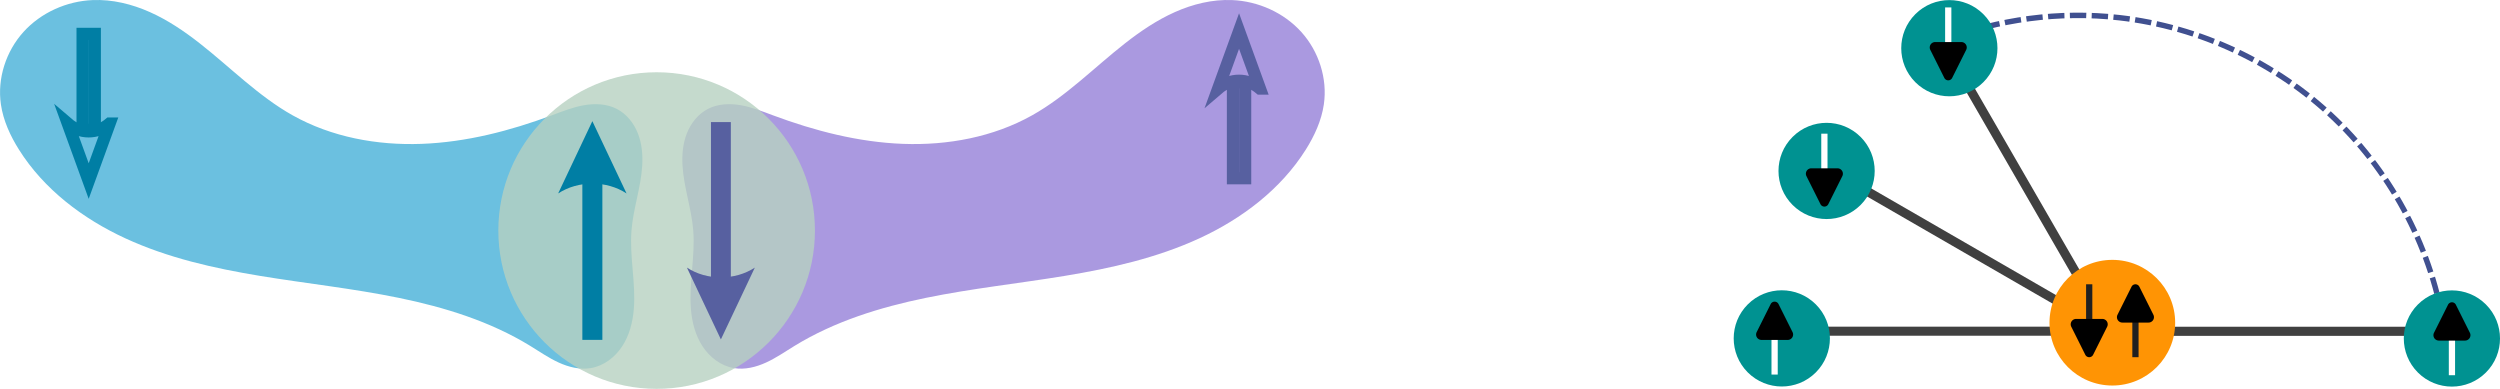 <?xml version="1.0" encoding="UTF-8" standalone="no"?>
<svg
   width="1299.207pt"
   height="202.118pt"
   viewBox="0 0 1299.207 202.118"
   version="1.2"
   id="svg32714"
   sodipodi:docname="summary.svg"
   inkscape:version="1.2.1 (9c6d41e410, 2022-07-14)"
   xml:space="preserve"
   inkscape:export-filename="summary.png"
   inkscape:export-xdpi="8.5799999"
   inkscape:export-ydpi="8.5799999"
   xmlns:inkscape="http://www.inkscape.org/namespaces/inkscape"
   xmlns:sodipodi="http://sodipodi.sourceforge.net/DTD/sodipodi-0.dtd"
   xmlns="http://www.w3.org/2000/svg"
   xmlns:svg="http://www.w3.org/2000/svg"><sodipodi:namedview
     id="namedview32716"
     pagecolor="#505050"
     bordercolor="#eeeeee"
     borderopacity="1"
     inkscape:pageshadow="0"
     inkscape:pageopacity="0"
     inkscape:pagecheckerboard="0"
     inkscape:document-units="pt"
     showgrid="false"
     inkscape:zoom="0.94299132"
     inkscape:cx="1340.4153"
     inkscape:cy="235.42104"
     inkscape:window-width="1920"
     inkscape:window-height="1019"
     inkscape:window-x="1920"
     inkscape:window-y="151"
     inkscape:window-maximized="1"
     inkscape:current-layer="svg32714"
     inkscape:snap-bbox="true"
     inkscape:object-paths="true"
     inkscape:snap-intersection-paths="true"
     inkscape:snap-global="false"
     inkscape:showpageshadow="0"
     inkscape:deskcolor="#505050" /><defs
     id="defs32609"><inkscape:path-effect
       effect="spiro"
       id="path-effect161782"
       is_visible="true"
       lpeversion="1" /><inkscape:path-effect
       effect="spiro"
       id="path-effect161778"
       is_visible="true"
       lpeversion="1" /><inkscape:path-effect
       effect="spiro"
       id="path-effect159146"
       is_visible="true"
       lpeversion="1" /><inkscape:path-effect
       effect="spiro"
       id="path-effect158676"
       is_visible="true"
       lpeversion="1" /><inkscape:path-effect
       effect="spiro"
       id="path-effect149869"
       is_visible="true"
       lpeversion="1" /><inkscape:path-effect
       effect="spiro"
       id="path-effect67045"
       is_visible="true"
       lpeversion="1" /><inkscape:path-effect
       effect="spiro"
       id="path-effect67041"
       is_visible="true"
       lpeversion="1" /><inkscape:path-effect
       effect="spiro"
       id="path-effect66893"
       is_visible="true"
       lpeversion="1" /><inkscape:path-effect
       effect="spiro"
       id="path-effect66889"
       is_visible="true"
       lpeversion="1" /><inkscape:path-effect
       effect="spiro"
       id="path-effect62060"
       is_visible="true"
       lpeversion="1" /><inkscape:path-effect
       effect="spiro"
       id="path-effect61932"
       is_visible="true"
       lpeversion="1" /><marker
       style="overflow:visible"
       id="marker9621"
       refX="0"
       refY="0"
       orient="auto"
       inkscape:stockid="Arrow2Mend"
       inkscape:isstock="true"
       viewBox="0 0 6.93 5.196"
       markerWidth="4.93"
       markerHeight="3.696"
       preserveAspectRatio="xMidYMid"><path
         transform="scale(-0.6)"
         d="M 8.719,4.034 -2.207,0.016 8.719,-4.002 c -1.745,2.372 -1.735,5.617 -6e-7,8.035 z"
         style="fill:context-stroke;fill-rule:evenodd;stroke:context-stroke;stroke-width:0.625;stroke-linejoin:round"
         id="path9619" /></marker><marker
       style="overflow:visible"
       id="Arrow2Mend"
       refX="0"
       refY="0"
       orient="auto"
       inkscape:stockid="Arrow2Mend"
       inkscape:isstock="true"
       viewBox="0 0 6.93 5.196"
       markerWidth="4.929"
       markerHeight="3.696"
       preserveAspectRatio="xMidYMid"><path
         transform="scale(-0.6)"
         d="M 8.719,4.034 -2.207,0.016 8.719,-4.002 c -1.745,2.372 -1.735,5.617 -6e-7,8.035 z"
         style="fill:context-stroke;fill-rule:evenodd;stroke:context-stroke;stroke-width:0.625;stroke-linejoin:round"
         id="path9370" /></marker><marker
       style="overflow:visible"
       id="Arrow2Lend"
       refX="0"
       refY="0"
       orient="auto"
       inkscape:stockid="Arrow2Lend"
       inkscape:isstock="true"
       viewBox="0 0 12.706 9.526"
       markerWidth="12.706"
       markerHeight="9.526"
       preserveAspectRatio="xMidYMid"><path
         transform="matrix(-1.1,0,0,-1.1,-1.1,0)"
         d="M 8.719,4.034 -2.207,0.016 8.719,-4.002 c -1.745,2.372 -1.735,5.617 -6e-7,8.035 z"
         style="fill:context-stroke;fill-rule:evenodd;stroke:context-stroke;stroke-width:0.625;stroke-linejoin:round"
         id="path9364" /></marker><inkscape:path-effect
       effect="spiro"
       id="path-effect8375"
       is_visible="true"
       lpeversion="1" /><inkscape:path-effect
       effect="spiro"
       id="path-effect8371"
       is_visible="true"
       lpeversion="1" /><inkscape:path-effect
       effect="spiro"
       id="path-effect8334"
       is_visible="true"
       lpeversion="1" /><inkscape:path-effect
       effect="spiro"
       id="path-effect8213"
       is_visible="true"
       lpeversion="1" /><clipPath
       id="clip1"><path
         d="m 28,134 h 11 v 17.242 H 28 Z m 0,0"
         id="path32600" /></clipPath><clipPath
       id="clip2"><path
         d="m 75,134 h 12 v 17.242 H 75 Z m 0,0"
         id="path32603" /></clipPath><clipPath
       id="clip3"><path
         d="m 345,133 h 10.316 v 13 H 345 Z m 0,0"
         id="path32606" /></clipPath><g
       id="id-d512316c-f310-4ef7-b32f-ea93f87dd485-7"><g
         id="id-aec88e65-99b3-4c56-a594-255c12e961eb-5"><path
           d="M 5.406,-10.469 H 1.219 V 3.484 h 4.188 z M 4.875,-9.953 V 2.969 H 1.781 V -9.953 Z M 3.234,-4.5 c -0.391,0 -0.938,0.125 -0.938,0.391 0,0.125 0.094,0.234 0.25,0.234 0.031,0 0.078,-0.016 0.125,-0.031 0.172,-0.078 0.312,-0.109 0.516,-0.109 0.5,0 0.609,0.297 0.609,0.688 0,0.531 -0.188,0.719 -0.906,0.766 v 0.844 c 0,0.141 0.125,0.234 0.25,0.234 0.125,0 0.25,-0.094 0.25,-0.234 V -2.172 C 4.062,-2.266 4.344,-2.656 4.344,-3.344 4.344,-3.953 4.094,-4.5 3.234,-4.5 Z m -0.094,3.297 c -0.203,0 -0.344,0.156 -0.344,0.359 0,0.203 0.141,0.359 0.344,0.359 0.203,0 0.344,-0.156 0.344,-0.359 0,-0.203 -0.141,-0.359 -0.344,-0.359 z m 0,0"
           id="id-7c2a457f-f768-4159-9e9f-9df2cc3e5e13-3" /></g><g
         id="id-cbdc8fff-0ca5-40b0-a6c3-fd6785a6998c-5"><path
           d="M 4.031,-5.25 H 0.484 v 0.781 h 2.5 L 0.25,-0.688 V 0 H 3.953 L 4.062,-0.766 H 1.281 l 2.75,-3.797 z m 0,0"
           id="id-d973a2bc-a0f1-46d3-be99-e1468b8100fd-6" /></g><g
         id="id-5686a47d-2053-4c4d-820f-b70b1f5df129-2"><path
           d="m 4.922,-2.781 c 0,-1.609 -0.75,-2.594 -2.172,-2.594 -1.359,0 -2.188,1.172 -2.188,2.797 0,1.672 0.859,2.703 2.328,2.703 0.734,0 1.312,-0.25 1.828,-0.656 L 4.328,-1.094 C 3.875,-0.766 3.484,-0.625 2.953,-0.625 c -0.75,0 -1.312,-0.469 -1.406,-1.688 h 3.344 c 0.016,-0.125 0.031,-0.297 0.031,-0.469 z M 4,-2.984 H 1.547 c 0.062,-1.172 0.531,-1.656 1.219,-1.656 0.828,0 1.234,0.562 1.234,1.594 z m 0,0"
           id="id-a332717d-d305-44bd-a0ed-aad2acac9b2e-9" /></g><g
         id="id-0e774e49-ecc7-4b16-9075-b05632ae91b5-1"><path
           d="m 3.203,-5.375 c -0.641,0 -1.125,0.406 -1.406,1.188 L 1.703,-5.25 H 0.922 V 0 h 0.906 v -3 c 0.219,-1 0.609,-1.469 1.266,-1.469 0.188,0 0.297,0.016 0.453,0.047 L 3.719,-5.312 C 3.562,-5.359 3.375,-5.375 3.203,-5.375 Z m 0,0"
           id="id-af3d88dc-cd40-4e0c-89bc-b4785b17be2d-2" /></g><g
         id="id-b16cf8d5-1627-44bd-a3e3-091b7fd09800-7"><path
           d="m 2.922,-5.375 c -1.5,0 -2.359,1.125 -2.359,2.75 0,1.672 0.859,2.75 2.344,2.75 C 4.391,0.125 5.25,-1 5.25,-2.625 c 0,-1.672 -0.828,-2.75 -2.328,-2.75 z m 0,0.734 c 0.859,0 1.344,0.641 1.344,2.016 0,1.375 -0.484,2 -1.359,2 -0.875,0 -1.344,-0.625 -1.344,-2 0,-1.375 0.484,-2.016 1.359,-2.016 z m 0,0"
           id="id-20005495-b261-4cc2-b6b6-ed297e2db39b-0" /></g><g
         id="id-6b9ff16d-207e-4e6d-bab3-4e5b23972824-9"><path
           d="m 3.25,-0.844 c -0.266,0.141 -0.469,0.203 -0.703,0.203 -0.453,0 -0.625,-0.25 -0.625,-0.781 v -3.125 h 1.156 L 3.172,-5.25 h -1.25 V -6.547 L 1,-6.438 V -5.25 H 0.094 v 0.703 H 1 V -1.375 c 0,0.969 0.531,1.5 1.422,1.5 C 2.875,0.125 3.25,0 3.594,-0.234 Z m 0,0"
           id="id-32b60361-bbea-40ea-b977-53eb510acd35-3" /></g><g
         id="id-71869a43-d697-4ceb-a7f9-8ebf4b864781-6"><path
           d="m 3.391,-5.375 c -0.656,0 -1.172,0.328 -1.562,0.844 v -2.922 l -0.906,0.094 V 0 h 0.906 V -3.734 C 2.188,-4.281 2.594,-4.656 3.156,-4.656 3.656,-4.656 4,-4.422 4,-3.641 V 0 H 4.922 V -3.766 C 4.922,-4.75 4.344,-5.375 3.391,-5.375 Z m 0,0"
           id="id-1e3d112e-4560-4763-824b-0e30cffc45d8-0" /></g><g
         id="id-1e91a301-79e9-4d0c-a978-b6b3c6a52f9e-6"><path
           d="m 2.375,-5.375 c -1.094,0 -1.891,0.609 -1.891,1.453 0,0.734 0.438,1.219 1.578,1.516 1.016,0.266 1.281,0.469 1.281,0.984 0,0.5 -0.438,0.797 -1.125,0.797 -0.578,0 -1.062,-0.188 -1.484,-0.5 L 0.25,-0.562 c 0.453,0.391 1.094,0.688 1.984,0.688 1.062,0 2.078,-0.5 2.078,-1.594 0,-0.922 -0.641,-1.359 -1.75,-1.641 -0.844,-0.219 -1.125,-0.422 -1.125,-0.844 0,-0.422 0.359,-0.688 0.969,-0.688 0.484,0 0.891,0.141 1.359,0.438 L 4.156,-4.781 C 3.656,-5.156 3.109,-5.375 2.375,-5.375 Z m 0,0"
           id="id-53a9d073-0486-42ca-ac9a-a430e0ddfb98-2" /></g><g
         id="id-0db217cc-3c59-4772-870f-536584d3a0e2-6"><path
           d="m 1.359,-7.781 c -0.375,0 -0.625,0.281 -0.625,0.641 0,0.344 0.25,0.609 0.625,0.609 0.391,0 0.656,-0.266 0.656,-0.609 C 2.016,-7.5 1.75,-7.781 1.359,-7.781 Z M 1.828,-5.25 H 0.922 V 0 h 0.906 z m 0,0"
           id="id-87b2e3dc-de9a-40b7-8807-e8766aeb7488-1" /></g></g><marker
       style="overflow:visible"
       id="marker9621-3"
       refX="0"
       refY="0"
       orient="auto"
       inkscape:stockid="Arrow2Mend"
       inkscape:isstock="true"
       viewBox="0 0 6.93 5.196"
       markerWidth="4.93"
       markerHeight="3.696"
       preserveAspectRatio="xMidYMid"><path
         transform="scale(-0.6)"
         d="M 8.719,4.034 -2.207,0.016 8.719,-4.002 c -1.745,2.372 -1.735,5.617 -6e-7,8.035 z"
         style="fill:context-stroke;fill-rule:evenodd;stroke:context-stroke;stroke-width:0.625;stroke-linejoin:round"
         id="path9619-7" /></marker><inkscape:path-effect
       effect="spiro"
       id="path-effect61932-4"
       is_visible="true"
       lpeversion="1" /><marker
       style="overflow:visible"
       id="marker66301"
       refX="0"
       refY="0"
       orient="auto"
       inkscape:stockid="Arrow2Mend"
       inkscape:isstock="true"
       viewBox="0 0 6.93 5.196"
       markerWidth="4.93"
       markerHeight="3.696"
       preserveAspectRatio="xMidYMid"><path
         transform="scale(-0.6)"
         d="M 8.719,4.034 -2.207,0.016 8.719,-4.002 c -1.745,2.372 -1.735,5.617 -6e-7,8.035 z"
         style="fill:context-stroke;fill-rule:evenodd;stroke:context-stroke;stroke-width:0.625;stroke-linejoin:round"
         id="path66299" /></marker><inkscape:path-effect
       effect="spiro"
       id="path-effect62060-5"
       is_visible="true"
       lpeversion="1" /><g
       id="id-8ff3f0e3-ea48-431a-b7f5-ec813b225ae0-8"><g
         id="id-89867edc-7e2f-4717-95f8-cfd827ff8c1b-4" /><g
         id="id-1ccb1e4e-44ed-4ada-ac7d-37bbc13c2c2a-3"><path
           d="M 5.391,-6.078 C 5.469,-6.406 5.5,-6.5 6.047,-6.5 c 0.156,0 0.266,0 0.266,-0.188 0,-0.094 -0.062,-0.125 -0.141,-0.125 -0.25,0 -0.859,0.031 -1.109,0.031 -0.328,0 -1.141,-0.031 -1.469,-0.031 -0.078,0 -0.203,0 -0.203,0.203 C 3.391,-6.5 3.469,-6.5 3.734,-6.5 c 0.219,0 0.328,0 0.578,0.016 0.234,0.031 0.297,0.062 0.297,0.203 0,0.062 -0.016,0.125 -0.031,0.203 L 3.422,-1.5 C 3.188,-0.531 2.516,0 2,0 1.734,0 1.203,-0.094 1.047,-0.625 c 0.031,0.016 0.094,0.016 0.125,0.016 0.391,0 0.641,-0.344 0.641,-0.641 0,-0.312 -0.266,-0.422 -0.438,-0.422 -0.172,0 -0.672,0.125 -0.672,0.797 0,0.625 0.531,1.094 1.328,1.094 0.906,0 1.953,-0.656 2.203,-1.641 z m 0,0"
           id="id-5354838d-8131-474a-9b92-6564ba0854ec-1" /></g><g
         id="id-b018d5b6-a2da-4247-956f-a6d545de577f-4"><path
           d="m 5.359,-5.938 c -0.141,0.141 -0.469,0.422 -0.469,0.594 0,0.094 0.094,0.203 0.188,0.203 0.094,0 0.141,-0.078 0.203,-0.141 C 5.391,-5.422 5.625,-5.703 6.062,-5.922 6.125,-5.969 6.234,-6.016 6.234,-6.125 6.234,-6.234 6.156,-6.281 6.094,-6.328 5.875,-6.484 5.766,-6.656 5.688,-6.891 5.656,-6.984 5.625,-7.125 5.484,-7.125 c -0.141,0 -0.203,0.141 -0.203,0.219 0,0.047 0.078,0.359 0.234,0.578 H 2.156 c -0.156,0 -0.344,0 -0.344,0.203 0,0.188 0.188,0.188 0.344,0.188 z m 0,0"
           id="id-09dd3d4c-9dda-4bf5-9c06-3bde05e3bfe8-9" /></g><g
         id="id-c8a14601-dd47-4789-973d-40955e90a03d-2"><path
           d="m 6.438,-6.922 c 0,-0.031 -0.031,-0.109 -0.125,-0.109 -0.047,0 -0.047,0.016 -0.172,0.156 L 5.656,-6.312 c -0.25,-0.469 -0.766,-0.719 -1.422,-0.719 -1.266,0 -2.453,1.156 -2.453,2.359 0,0.797 0.516,1.266 1.031,1.406 l 1.062,0.281 c 0.375,0.094 0.922,0.25 0.922,1.062 0,0.891 -0.812,1.828 -1.797,1.828 -0.641,0 -1.75,-0.219 -1.75,-1.453 0,-0.234 0.062,-0.484 0.062,-0.531 0.016,-0.047 0.016,-0.062 0.016,-0.078 0,-0.094 -0.062,-0.109 -0.109,-0.109 -0.047,0 -0.078,0.016 -0.109,0.047 -0.031,0.031 -0.594,2.312 -0.594,2.344 0,0.047 0.047,0.094 0.109,0.094 0.047,0 0.062,-0.016 0.188,-0.156 L 1.297,-0.5 c 0.422,0.578 1.109,0.719 1.688,0.719 1.359,0 2.531,-1.328 2.531,-2.562 0,-0.688 -0.344,-1.031 -0.484,-1.172 C 4.797,-3.734 4.641,-3.781 3.766,-4 3.531,-4.062 3.188,-4.172 3.094,-4.188 2.828,-4.281 2.484,-4.562 2.484,-5.094 c 0,-0.812 0.797,-1.656 1.75,-1.656 0.812,0 1.422,0.438 1.422,1.547 0,0.312 -0.031,0.5 -0.031,0.562 0,0 0,0.094 0.109,0.094 0.109,0 0.125,-0.031 0.156,-0.203 z m 0,0"
           id="id-e3e9f74e-6f91-4aca-a411-a94fb61518fb-0" /></g><g
         id="id-6d43e6c6-91a6-49e8-94d4-4b201124fb6e-6" /><g
         id="id-5f5cfd60-bd74-4c9b-a45e-4f3fc6e49e20-8"><path
           d="M 3.984,-4.625 C 3.984,-4.641 4,-4.734 4,-4.734 4,-4.781 3.984,-4.844 3.891,-4.844 3.75,-4.844 3.172,-4.781 3,-4.766 c -0.047,0 -0.156,0.016 -0.156,0.156 0,0.094 0.109,0.094 0.188,0.094 0.328,0 0.328,0.062 0.328,0.109 0,0.047 0,0.094 -0.016,0.156 L 2.938,-2.656 c -0.141,-0.234 -0.375,-0.422 -0.719,-0.422 -0.891,0 -1.797,0.984 -1.797,1.984 0,0.688 0.453,1.156 1.062,1.156 0.375,0 0.703,-0.203 0.984,-0.484 C 2.594,0 3,0.062 3.188,0.062 c 0.25,0 0.422,-0.141 0.547,-0.359 0.156,-0.281 0.25,-0.672 0.25,-0.703 0,-0.094 -0.094,-0.094 -0.109,-0.094 -0.109,0 -0.109,0.031 -0.156,0.219 C 3.625,-0.531 3.5,-0.125 3.203,-0.125 3.031,-0.125 2.969,-0.281 2.969,-0.469 c 0,-0.125 0.016,-0.188 0.047,-0.281 z M 2.5,-0.875 C 2.453,-0.672 2.297,-0.531 2.141,-0.406 2.078,-0.344 1.797,-0.125 1.5,-0.125 c -0.266,0 -0.516,-0.188 -0.516,-0.672 0,-0.375 0.203,-1.141 0.375,-1.422 0.312,-0.562 0.672,-0.656 0.859,-0.656 0.484,0 0.625,0.531 0.625,0.609 0,0.016 -0.016,0.078 -0.016,0.094 z m 0,0"
           id="id-ef8d4a3a-fc31-4687-9f2a-844764953c67-9" /></g><g
         id="id-1fd6a83e-26f8-4d6f-b0a2-2d665dc27d8d-2" /><g
         id="id-62c44949-be12-444f-8797-e882debc94ca-6"><path
           d="m 1.906,-2.5 c 0,-0.281 -0.234,-0.516 -0.516,-0.516 -0.297,0 -0.531,0.234 -0.531,0.516 0,0.297 0.234,0.531 0.531,0.531 0.281,0 0.516,-0.234 0.516,-0.531 z m 0,0"
           id="id-698b8b45-29ad-4c8e-b041-cf46bc49f7c3-6" /></g><g
         id="id-d5b3fd6c-80dd-44fb-a2dc-2ced89bcabe2-4" /><g
         id="id-511c8079-f16c-4e54-a24f-763d164af610-9"><path
           d="M 3.594,-2.219 C 3.594,-2.984 3.5,-3.547 3.188,-4.031 2.969,-4.344 2.531,-4.625 1.984,-4.625 c -1.625,0 -1.625,1.906 -1.625,2.406 0,0.5 0,2.359 1.625,2.359 1.609,0 1.609,-1.859 1.609,-2.359 z M 1.984,-0.062 c -0.328,0 -0.75,-0.188 -0.891,-0.75 C 1,-1.219 1,-1.797 1,-2.312 1,-2.828 1,-3.359 1.094,-3.734 1.25,-4.281 1.688,-4.438 1.984,-4.438 c 0.375,0 0.734,0.234 0.859,0.641 0.109,0.375 0.125,0.875 0.125,1.484 0,0.516 0,1.031 -0.094,1.469 -0.141,0.641 -0.609,0.781 -0.891,0.781 z m 0,0"
           id="id-12345f9d-fcfc-4a27-a4d4-187c0bee24ce-5" /></g></g><clipPath
       id="clip-0"><path
         clip-rule="nonzero"
         d="m 168,145 h 222.754 v 54 H 168 Z m 0,0"
         id="path73297" /></clipPath><clipPath
       id="clip-1"><path
         clip-rule="nonzero"
         d="m 167,143 h 57 v 57.309 h -57 z m 0,0"
         id="path73300" /></clipPath><clipPath
       id="clip-2"><path
         clip-rule="nonzero"
         d="m 348,150 h 42.754 v 44 H 348 Z m 0,0"
         id="path73303" /></clipPath><filter
       id="filter-remove-color"
       x="0"
       y="0"
       width="1"
       height="1"><feColorMatrix
         color-interpolation-filters="sRGB"
         values="0 0 0 0 1 0 0 0 0 1 0 0 0 0 1 0 0 0 1 0"
         id="feColorMatrix74332" /></filter><clipPath
       id="clip-1-9"><path
         clip-rule="nonzero"
         d="M 0,50 H 1768 V 874 H 0 Z m 0,0"
         id="path74343" /></clipPath><clipPath
       id="clip-2-7"><rect
         x="0"
         y="0"
         width="2061"
         height="1078"
         id="rect74346" /></clipPath><g
       id="source-816097"
       clip-path="url(#clip-2-7)"><path
         fill-rule="nonzero"
         fill="#d0b900"
         fill-opacity="1"
         d="M 506.684,153.156 H 1630.02 L 1239.082,771.312 H 115.746 Z m 0,0"
         id="path74349" /><g
         clip-path="url(#clip-1-9)"
         id="g74353"><path
           fill="none"
           stroke-width="21.388"
           stroke-linecap="butt"
           stroke-linejoin="miter"
           stroke="#566050"
           stroke-opacity="1"
           stroke-dasharray="42.775, 21.388"
           stroke-miterlimit="4"
           d="M 603.544,181.215 H 1726.88 v 731.404 H 603.547 Z m 0,0"
           transform="matrix(1,0,-0.535,0.845,0,0)"
           id="path74351" /></g></g><clipPath
       id="clip-3"><path
         clip-rule="nonzero"
         d="m 826,792 h 409 v 285.238 H 826 Z m 0,0"
         id="path74356" /></clipPath><clipPath
       id="clip-4"><path
         clip-rule="nonzero"
         d="m 1842,155 h 218.242 V 309 H 1842 Z m 0,0"
         id="path74359" /></clipPath><clipPath
       id="clip-5"><path
         clip-rule="nonzero"
         d="m 1652,0 h 408.242 V 286 H 1652 Z m 0,0"
         id="path74362" /></clipPath><inkscape:path-effect
       effect="spiro"
       id="path-effect8736"
       is_visible="true"
       lpeversion="1" /><inkscape:path-effect
       effect="spiro"
       id="path-effect4525"
       is_visible="true"
       lpeversion="1" /><rect
       x="321.281"
       y="205.746"
       width="280.794"
       height="58.81"
       id="rect13643" /><inkscape:path-effect
       effect="bspline"
       id="path-effect7524"
       is_visible="true"
       lpeversion="1"
       weight="33.333"
       steps="2"
       helper_size="0"
       apply_no_weight="true"
       apply_with_weight="true"
       only_selected="false" /><inkscape:path-effect
       effect="bspline"
       id="path-effect5514"
       is_visible="true"
       lpeversion="1"
       weight="33.333"
       steps="2"
       helper_size="0"
       apply_no_weight="true"
       apply_with_weight="true"
       only_selected="false" /><inkscape:path-effect
       effect="spiro"
       id="path-effect1424"
       is_visible="true"
       lpeversion="1" /><inkscape:path-effect
       effect="spiro"
       id="path-effect1420"
       is_visible="true"
       lpeversion="1" /><inkscape:path-effect
       effect="spiro"
       id="path-effect1416"
       is_visible="true"
       lpeversion="1" /><inkscape:path-effect
       effect="spiro"
       id="path-effect1412"
       is_visible="true"
       lpeversion="1" /><inkscape:path-effect
       effect="spiro"
       id="path-effect4525-2"
       is_visible="true"
       lpeversion="1" /><inkscape:path-effect
       effect="spiro"
       id="path-effect8736-6"
       is_visible="true"
       lpeversion="1" /><g
       id="id-5f80445e-fa53-4224-a85a-06142192f8fd"><g
         id="id-ee480c29-57f1-4277-8dd0-9c61e5d21d61"><path
           d="M 5.406,-10.469 V 3.484 H 1.219 V -10.469 Z M 4.875,-9.953 H 1.781 V 2.969 H 4.875 Z M 3.234,-4.5 c 0.395,0 0.676,0.109 0.844,0.328 0.176,0.211 0.266,0.484 0.266,0.828 0,0.344 -0.078,0.617 -0.234,0.812 -0.148,0.188 -0.387,0.309 -0.719,0.359 v 0.453 c 0,0.074 -0.027,0.133 -0.078,0.172 -0.055,0.043 -0.109,0.062 -0.172,0.062 -0.062,0 -0.121,-0.02 -0.172,-0.062 C 2.914,-1.586 2.891,-1.645 2.891,-1.719 V -2.562 c 0.352,-0.02 0.594,-0.082 0.719,-0.188 0.125,-0.113 0.188,-0.305 0.188,-0.578 0,-0.219 -0.047,-0.383 -0.141,-0.5 -0.086,-0.125 -0.242,-0.188 -0.469,-0.188 -0.188,0 -0.359,0.039 -0.516,0.109 -0.055,0.023 -0.094,0.031 -0.125,0.031 -0.074,0 -0.137,-0.02 -0.188,-0.062 -0.043,-0.039 -0.062,-0.098 -0.062,-0.172 0,-0.125 0.098,-0.219 0.297,-0.281 C 2.789,-4.461 3.004,-4.5 3.234,-4.5 Z m -0.094,3.297 c 0.102,0 0.188,0.039 0.25,0.109 0.062,0.062 0.094,0.148 0.094,0.25 0,0.105 -0.031,0.195 -0.094,0.266 -0.062,0.062 -0.148,0.094 -0.25,0.094 -0.105,0 -0.188,-0.031 -0.25,-0.094 -0.062,-0.07 -0.094,-0.16 -0.094,-0.266 0,-0.102 0.031,-0.188 0.094,-0.25 0.062,-0.07 0.145,-0.109 0.25,-0.109 z m 0,0"
           id="id-81df22e7-cdbb-4e52-bffc-4b48a8bad476" /></g><g
         id="id-a384d93b-2ebb-4cb0-8075-6028bafc97c9"><path
           d="M 7.141,0 H 6.219 L 5.984,-3.094 C 5.879,-4.312 5.82,-5.25 5.812,-5.906 l -1.484,5.125 H 3.438 l -1.562,-5.125 c 0,0.824 -0.043,1.781 -0.125,2.875 L 1.516,0 H 0.625 l 0.562,-6.875 h 1.281 l 1.438,5 1.375,-5 H 6.562 Z m 0,0"
           id="id-df5d30a1-27f7-46ea-b64e-d4e64f310068" /></g><g
         id="id-7f4e0de4-9d39-497e-82dd-66c9d887a283"><path
           d="M 1.859,-5.25 V 0 h -0.906 v -5.25 z m -0.469,-2.531 c 0.195,0 0.352,0.062 0.469,0.188 0.125,0.117 0.188,0.266 0.188,0.453 0,0.18 -0.062,0.324 -0.188,0.438 -0.117,0.117 -0.273,0.172 -0.469,0.172 -0.18,0 -0.328,-0.055 -0.453,-0.172 -0.117,-0.113 -0.172,-0.258 -0.172,-0.438 0,-0.188 0.055,-0.336 0.172,-0.453 0.125,-0.125 0.273,-0.188 0.453,-0.188 z m 0,0"
           id="id-4c3dc809-91c5-4a5d-aed5-9ec79823b017" /></g><g
         id="id-dbdec125-523a-4d5b-b298-4c165a2afeba"><path
           d="m 3.422,-5.375 c 0.477,0 0.848,0.148 1.109,0.438 0.27,0.281 0.406,0.672 0.406,1.172 V 0 H 4.031 v -3.641 c 0,-0.375 -0.074,-0.633 -0.219,-0.781 -0.137,-0.156 -0.34,-0.234 -0.609,-0.234 -0.281,0 -0.531,0.086 -0.75,0.25 -0.211,0.156 -0.406,0.383 -0.594,0.672 V 0 h -0.906 v -5.25 h 0.781 L 1.812,-4.469 C 2,-4.75 2.227,-4.969 2.5,-5.125 c 0.281,-0.164 0.586,-0.25 0.922,-0.25 z m 0,0"
           id="id-88f50d2a-a9a1-4669-9bed-d897da6372e4" /></g><g
         id="id-403dc16c-2c5d-4ce8-8b74-545ca50252b6"><path
           d="M 1.859,-7.484 V 0 H 0.953 V -7.359 Z M 4.891,-5.25 2.953,-2.938 5.109,0 H 4 l -2.078,-2.875 1.938,-2.375 z m 0,0"
           id="id-efa0bd25-ee95-4ce8-a424-af0ca272746d" /></g><g
         id="id-d72a3f24-310c-4099-af53-13fdb4c450a2"><path
           d="m 2.922,-5.375 c 0.738,0 1.312,0.25 1.719,0.75 0.406,0.492 0.609,1.156 0.609,2 0,0.543 -0.094,1.023 -0.281,1.438 -0.188,0.418 -0.461,0.742 -0.812,0.969 C 3.812,0.008 3.395,0.125 2.906,0.125 2.164,0.125 1.586,-0.117 1.172,-0.609 0.766,-1.109 0.562,-1.781 0.562,-2.625 c 0,-0.539 0.094,-1.02 0.281,-1.438 0.188,-0.414 0.457,-0.738 0.812,-0.969 C 2.008,-5.258 2.43,-5.375 2.922,-5.375 Z m 0,0.734 c -0.906,0 -1.359,0.672 -1.359,2.016 0,1.336 0.445,2 1.344,2 0.906,0 1.359,-0.664 1.359,-2 0,-1.344 -0.449,-2.016 -1.344,-2.016 z m 0,0"
           id="id-863ee8ea-d1f0-4093-bc39-b48650eeb921" /></g><g
         id="id-90dd7226-d5d8-4e82-99f5-b1e5e1a05a52"><path
           d="M 6.953,-5.25 5.75,0 H 4.5 L 3.594,-4.422 2.641,0 h -1.219 l -1.219,-5.25 h 0.906 L 2.062,-0.641 3.094,-5.25 H 4.125 L 5.109,-0.641 6.078,-5.25 Z m 0,0"
           id="id-9254531c-6786-456b-ab48-349183394fef" /></g><g
         id="id-08f14027-cbcd-4a8b-9c3a-08a71d8af581"><path
           d="m 2.375,-5.375 c 0.352,0 0.672,0.055 0.953,0.156 0.289,0.094 0.566,0.242 0.828,0.438 L 3.766,-4.203 C 3.523,-4.348 3.297,-4.457 3.078,-4.531 2.867,-4.602 2.645,-4.641 2.406,-4.641 c -0.305,0 -0.543,0.062 -0.719,0.188 -0.168,0.117 -0.25,0.281 -0.25,0.5 0,0.211 0.078,0.375 0.234,0.5 0.164,0.117 0.461,0.23 0.891,0.344 0.582,0.148 1.02,0.344 1.312,0.594 0.289,0.25 0.438,0.602 0.438,1.047 0,0.512 -0.203,0.906 -0.609,1.188 C 3.297,-0.008 2.805,0.125 2.234,0.125 1.43,0.125 0.77,-0.102 0.25,-0.562 L 0.734,-1.125 c 0.445,0.336 0.941,0.5 1.484,0.5 0.344,0 0.613,-0.066 0.812,-0.203 0.207,-0.145 0.312,-0.344 0.312,-0.594 0,-0.176 -0.039,-0.316 -0.109,-0.422 C 3.16,-1.957 3.031,-2.055 2.844,-2.141 2.664,-2.223 2.406,-2.312 2.062,-2.406 1.5,-2.551 1.094,-2.742 0.844,-2.984 c -0.242,-0.25 -0.359,-0.562 -0.359,-0.938 0,-0.281 0.078,-0.531 0.234,-0.75 C 0.883,-4.891 1.109,-5.062 1.391,-5.188 1.68,-5.312 2.008,-5.375 2.375,-5.375 Z m 0,0"
           id="id-59b74e56-fb3d-4031-ada3-e4c15da410d6" /></g><g
         id="id-304aee39-7dda-49c7-8206-dfee8550b3d0"><path
           d="M 2.828,-8.031 C 2.484,-7.508 2.207,-7.047 2,-6.641 1.801,-6.242 1.645,-5.789 1.531,-5.281 c -0.117,0.512 -0.172,1.109 -0.172,1.797 0,0.68 0.055,1.273 0.172,1.781 C 1.645,-1.191 1.801,-0.727 2,-0.312 2.207,0.094 2.484,0.547 2.828,1.047 L 2.25,1.453 C 1.812,0.828 1.473,0.312 1.234,-0.094 1.004,-0.5 0.805,-0.977 0.641,-1.531 0.484,-2.094 0.406,-2.742 0.406,-3.484 0.406,-4.223 0.484,-4.875 0.641,-5.438 0.805,-6 1.004,-6.477 1.234,-6.875 1.473,-7.281 1.812,-7.797 2.25,-8.422 Z m 0,0"
           id="id-1ab1a53e-a966-475f-bbac-89e1e15a225f" /></g><g
         id="id-8078a582-12c5-4d7d-aba6-aaf8ae90ca94"><path
           d="m 0.984,-8.422 c 0.438,0.625 0.77,1.141 1,1.547 0.238,0.398 0.438,0.875 0.594,1.438 0.164,0.562 0.25,1.215 0.25,1.953 0,0.742 -0.086,1.391 -0.25,1.953 -0.156,0.555 -0.355,1.031 -0.594,1.438 -0.23,0.406 -0.562,0.922 -1,1.547 L 0.406,1.047 C 0.75,0.547 1.02,0.094 1.219,-0.312 1.426,-0.727 1.586,-1.191 1.703,-1.703 1.816,-2.211 1.875,-2.805 1.875,-3.484 1.875,-4.172 1.816,-4.77 1.703,-5.281 1.586,-5.789 1.426,-6.242 1.219,-6.641 1.02,-7.047 0.75,-7.508 0.406,-8.031 Z m 0,0"
           id="id-a24d89a7-b75b-419e-bb3b-11cf972d998b" /></g><g
         id="id-d74c4c3c-0ebf-4149-9d37-d0d882fef85b" /><g
         id="id-fbc0ef9f-67f8-4f3b-bec9-0a5f99b769e5"><path
           d="m 5.141,-6.812 c 0,0 0,-0.109 -0.125,-0.109 -0.156,0 -1.094,0.094 -1.266,0.109 -0.078,0.016 -0.141,0.062 -0.141,0.188 0,0.125 0.094,0.125 0.234,0.125 0.484,0 0.5,0.062 0.5,0.172 L 4.312,-6.125 3.719,-3.766 C 3.531,-4.141 3.25,-4.406 2.797,-4.406 c -1.156,0 -2.391,1.469 -2.391,2.922 0,0.938 0.547,1.594 1.312,1.594 0.203,0 0.703,-0.047 1.297,-0.75 0.078,0.422 0.438,0.75 0.906,0.75 0.359,0 0.578,-0.234 0.75,-0.547 0.156,-0.359 0.297,-0.969 0.297,-0.984 0,-0.109 -0.094,-0.109 -0.125,-0.109 -0.094,0 -0.109,0.047 -0.141,0.188 -0.172,0.641 -0.344,1.234 -0.75,1.234 -0.281,0 -0.297,-0.266 -0.297,-0.453 0,-0.25 0.016,-0.312 0.047,-0.484 z m -2.062,5.625 C 3.016,-1 3.016,-0.984 2.875,-0.812 2.438,-0.266 2.031,-0.109 1.75,-0.109 c -0.5,0 -0.641,-0.547 -0.641,-0.938 0,-0.5 0.312,-1.719 0.547,-2.188 0.312,-0.578 0.75,-0.953 1.156,-0.953 0.641,0 0.781,0.812 0.781,0.875 0,0.062 -0.016,0.125 -0.031,0.172 z m 0,0"
           id="id-4f10cc01-377d-4fc7-a1d6-0e520cd403c3" /></g></g><g
       id="id-f31c3872-30e5-418c-96d0-fbacce48201c"><g
         id="id-c7716341-2b54-4eeb-b8bb-8a34bc570d26"><path
           d="M 5.406,-10.469 V 3.484 H 1.219 V -10.469 Z M 4.875,-9.953 H 1.781 V 2.969 H 4.875 Z M 3.234,-4.5 c 0.395,0 0.676,0.109 0.844,0.328 0.176,0.211 0.266,0.484 0.266,0.828 0,0.344 -0.078,0.617 -0.234,0.812 -0.148,0.188 -0.387,0.309 -0.719,0.359 v 0.453 c 0,0.074 -0.027,0.133 -0.078,0.172 -0.055,0.043 -0.109,0.062 -0.172,0.062 -0.062,0 -0.121,-0.02 -0.172,-0.062 C 2.914,-1.586 2.891,-1.645 2.891,-1.719 V -2.562 c 0.352,-0.02 0.594,-0.082 0.719,-0.188 0.125,-0.113 0.188,-0.305 0.188,-0.578 0,-0.219 -0.047,-0.383 -0.141,-0.5 -0.086,-0.125 -0.242,-0.188 -0.469,-0.188 -0.188,0 -0.359,0.039 -0.516,0.109 -0.055,0.023 -0.094,0.031 -0.125,0.031 -0.074,0 -0.137,-0.02 -0.188,-0.062 -0.043,-0.039 -0.062,-0.098 -0.062,-0.172 0,-0.125 0.098,-0.219 0.297,-0.281 C 2.789,-4.461 3.004,-4.5 3.234,-4.5 Z m -0.094,3.297 c 0.102,0 0.188,0.039 0.25,0.109 0.062,0.062 0.094,0.148 0.094,0.25 0,0.105 -0.031,0.195 -0.094,0.266 -0.062,0.062 -0.148,0.094 -0.25,0.094 -0.105,0 -0.188,-0.031 -0.25,-0.094 -0.062,-0.07 -0.094,-0.16 -0.094,-0.266 0,-0.102 0.031,-0.188 0.094,-0.25 0.062,-0.07 0.145,-0.109 0.25,-0.109 z m 0,0"
           id="id-a2eb17c2-32eb-4b24-997a-3ed34b6e95db" /></g><g
         id="id-17ba76da-fbe0-462e-9874-23b821594073"><path
           d="M 4.656,0 4.141,-1.719 H 1.531 L 1.016,0 H 0.062 l 2.203,-6.875 h 1.188 L 5.656,0 Z M 1.766,-2.5 H 3.906 l -1.062,-3.578 z m 0,0"
           id="id-82c4140c-10fe-476e-88f3-67aacc9f830e" /></g><g
         id="id-d42c22ee-7d5c-4325-ba23-d1c0864d5b35"><path
           d="M 5.016,-7.359 V 0 h -0.812 L 4.109,-0.734 C 3.941,-0.461 3.727,-0.25 3.469,-0.094 3.207,0.051 2.922,0.125 2.609,0.125 c -0.625,0 -1.117,-0.242 -1.469,-0.734 -0.344,-0.5 -0.516,-1.164 -0.516,-2 0,-0.531 0.078,-1.004 0.234,-1.422 0.164,-0.426 0.406,-0.754 0.719,-0.984 C 1.891,-5.254 2.258,-5.375 2.688,-5.375 c 0.531,0 1,0.219 1.406,0.656 v -2.766 z m -2.219,6.75 c 0.281,0 0.52,-0.062 0.719,-0.188 0.195,-0.133 0.391,-0.332 0.578,-0.594 v -2.562 C 3.926,-4.18 3.742,-4.352 3.547,-4.469 3.348,-4.582 3.125,-4.641 2.875,-4.641 c -0.406,0 -0.719,0.172 -0.938,0.516 -0.219,0.336 -0.328,0.836 -0.328,1.5 0,0.68 0.098,1.184 0.297,1.516 0.207,0.336 0.504,0.5 0.891,0.5 z m 0,0"
           id="id-cd51a293-8e66-4a93-ba47-dd526e5b3d1f" /></g><g
         id="id-0d2728e9-3f6b-463a-bc3f-d03d79aa4776"><path
           d="m 2.688,-6.984 c 0.457,0 0.848,0.07 1.172,0.203 0.332,0.125 0.648,0.324 0.953,0.594 L 4.297,-5.609 C 4.035,-5.816 3.781,-5.969 3.531,-6.062 c -0.25,-0.094 -0.516,-0.141 -0.797,-0.141 -0.367,0 -0.664,0.086 -0.891,0.25 C 1.613,-5.797 1.5,-5.555 1.5,-5.234 c 0,0.199 0.035,0.367 0.109,0.5 0.082,0.137 0.227,0.262 0.438,0.375 C 2.266,-4.242 2.582,-4.125 3,-4 c 0.438,0.137 0.797,0.281 1.078,0.438 0.281,0.148 0.508,0.355 0.688,0.625 0.176,0.273 0.266,0.617 0.266,1.031 0,0.398 -0.102,0.746 -0.297,1.047 -0.188,0.305 -0.469,0.543 -0.844,0.719 C 3.523,0.035 3.086,0.125 2.578,0.125 1.629,0.125 0.852,-0.172 0.25,-0.766 L 0.766,-1.344 c 0.281,0.23 0.562,0.402 0.844,0.516 0.289,0.117 0.613,0.172 0.969,0.172 0.414,0 0.766,-0.102 1.047,-0.312 C 3.906,-1.176 4.047,-1.484 4.047,-1.891 4.047,-2.109 4,-2.289 3.906,-2.438 3.82,-2.594 3.676,-2.727 3.469,-2.844 3.258,-2.969 2.957,-3.086 2.562,-3.203 1.852,-3.422 1.336,-3.676 1.016,-3.969 0.691,-4.27 0.531,-4.676 0.531,-5.188 c 0,-0.352 0.086,-0.664 0.266,-0.938 0.188,-0.27 0.441,-0.477 0.766,-0.625 0.332,-0.156 0.707,-0.234 1.125,-0.234 z m 0,0"
           id="id-223bdd20-18da-4ff9-9675-03eb251deff8" /></g><g
         id="id-7a8001e0-8573-4805-8ac9-4159cfc93bd1"><path
           d="M 2.828,-8.031 C 2.484,-7.508 2.207,-7.047 2,-6.641 1.801,-6.242 1.645,-5.789 1.531,-5.281 c -0.117,0.512 -0.172,1.109 -0.172,1.797 0,0.68 0.055,1.273 0.172,1.781 C 1.645,-1.191 1.801,-0.727 2,-0.312 2.207,0.094 2.484,0.547 2.828,1.047 L 2.25,1.453 C 1.812,0.828 1.473,0.312 1.234,-0.094 1.004,-0.5 0.805,-0.977 0.641,-1.531 0.484,-2.094 0.406,-2.742 0.406,-3.484 0.406,-4.223 0.484,-4.875 0.641,-5.438 0.805,-6 1.004,-6.477 1.234,-6.875 1.473,-7.281 1.812,-7.797 2.25,-8.422 Z m 0,0"
           id="id-4190a95a-fb32-4777-862d-fedab1aec6f6" /></g><g
         id="id-1e73e9d2-4862-446e-a080-98911deb8cf9"><path
           d="m 0.984,-8.422 c 0.438,0.625 0.77,1.141 1,1.547 0.238,0.398 0.438,0.875 0.594,1.438 0.164,0.562 0.25,1.215 0.25,1.953 0,0.742 -0.086,1.391 -0.25,1.953 -0.156,0.555 -0.355,1.031 -0.594,1.438 -0.23,0.406 -0.562,0.922 -1,1.547 L 0.406,1.047 C 0.75,0.547 1.02,0.094 1.219,-0.312 1.426,-0.727 1.586,-1.191 1.703,-1.703 1.816,-2.211 1.875,-2.805 1.875,-3.484 1.875,-4.172 1.816,-4.77 1.703,-5.281 1.586,-5.789 1.426,-6.242 1.219,-6.641 1.02,-7.047 0.75,-7.508 0.406,-8.031 Z m 0,0"
           id="id-19c8d13f-542c-400d-ad59-f0cf16e05ce4" /></g><g
         id="id-ec4ad026-5d2b-47e2-9855-eca41aaab1e6" /><g
         id="id-49fb512a-f6ba-43fc-b22e-1bacb7bb1ae2"><path
           d="m 5.141,-6.812 c 0,0 0,-0.109 -0.125,-0.109 -0.156,0 -1.094,0.094 -1.266,0.109 -0.078,0.016 -0.141,0.062 -0.141,0.188 0,0.125 0.094,0.125 0.234,0.125 0.484,0 0.5,0.062 0.5,0.172 L 4.312,-6.125 3.719,-3.766 C 3.531,-4.141 3.25,-4.406 2.797,-4.406 c -1.156,0 -2.391,1.469 -2.391,2.922 0,0.938 0.547,1.594 1.312,1.594 0.203,0 0.703,-0.047 1.297,-0.75 0.078,0.422 0.438,0.75 0.906,0.75 0.359,0 0.578,-0.234 0.75,-0.547 0.156,-0.359 0.297,-0.969 0.297,-0.984 0,-0.109 -0.094,-0.109 -0.125,-0.109 -0.094,0 -0.109,0.047 -0.141,0.188 -0.172,0.641 -0.344,1.234 -0.75,1.234 -0.281,0 -0.297,-0.266 -0.297,-0.453 0,-0.25 0.016,-0.312 0.047,-0.484 z m -2.062,5.625 C 3.016,-1 3.016,-0.984 2.875,-0.812 2.438,-0.266 2.031,-0.109 1.75,-0.109 c -0.5,0 -0.641,-0.547 -0.641,-0.938 0,-0.5 0.312,-1.719 0.547,-2.188 0.312,-0.578 0.75,-0.953 1.156,-0.953 0.641,0 0.781,0.812 0.781,0.875 0,0.062 -0.016,0.125 -0.031,0.172 z m 0,0"
           id="id-cbed62da-8421-48ab-a93e-d5f17e677b86" /></g><g
         id="id-99faf7af-4bcb-4636-abe3-42656d4dbbf4" /><g
         id="id-4a44de71-86b3-4828-8ade-bde16b630f6e"><path
           d="m 4.078,-2.297 h 2.781 C 7,-2.297 7.188,-2.297 7.188,-2.5 7.188,-2.688 7,-2.688 6.859,-2.688 h -2.781 v -2.797 c 0,-0.141 0,-0.328 -0.203,-0.328 -0.203,0 -0.203,0.188 -0.203,0.328 V -2.688 h -2.781 c -0.141,0 -0.328,0 -0.328,0.188 0,0.203 0.188,0.203 0.328,0.203 h 2.781 V 0.5 c 0,0.141 0,0.328 0.203,0.328 0.203,0 0.203,-0.188 0.203,-0.328 z m 0,0"
           id="id-d3805c7b-9aa3-4571-8074-6b812df88e02" /></g><g
         id="id-42a6d8a7-0503-4438-849b-5077a234140f"><path
           d="m 2.938,-6.375 c 0,-0.25 0,-0.266 -0.234,-0.266 C 2.078,-6 1.203,-6 0.891,-6 v 0.312 c 0.203,0 0.781,0 1.297,-0.266 v 5.172 c 0,0.359 -0.031,0.469 -0.922,0.469 h -0.312 V 0 c 0.344,-0.031 1.203,-0.031 1.609,-0.031 0.391,0 1.266,0 1.609,0.031 v -0.312 h -0.312 c -0.906,0 -0.922,-0.109 -0.922,-0.469 z m 0,0"
           id="id-cf7602a5-16ae-40e7-b72e-cdcf6057a290" /></g></g><g
       id="id-a1e34a75-e16d-422e-b3e1-39f75c5f742a"><g
         id="id-19878351-9da8-46b1-88d7-6541bfe568b5"><path
           d="M 5.406,-10.469 V 3.484 H 1.219 V -10.469 Z M 4.875,-9.953 H 1.781 V 2.969 H 4.875 Z M 3.234,-4.5 c 0.395,0 0.676,0.109 0.844,0.328 0.176,0.211 0.266,0.484 0.266,0.828 0,0.344 -0.078,0.617 -0.234,0.812 -0.148,0.188 -0.387,0.309 -0.719,0.359 v 0.453 c 0,0.074 -0.027,0.133 -0.078,0.172 -0.055,0.043 -0.109,0.062 -0.172,0.062 -0.062,0 -0.121,-0.02 -0.172,-0.062 C 2.914,-1.586 2.891,-1.645 2.891,-1.719 V -2.562 c 0.352,-0.02 0.594,-0.082 0.719,-0.188 0.125,-0.113 0.188,-0.305 0.188,-0.578 0,-0.219 -0.047,-0.383 -0.141,-0.5 -0.086,-0.125 -0.242,-0.188 -0.469,-0.188 -0.188,0 -0.359,0.039 -0.516,0.109 -0.055,0.023 -0.094,0.031 -0.125,0.031 -0.074,0 -0.137,-0.02 -0.188,-0.062 -0.043,-0.039 -0.062,-0.098 -0.062,-0.172 0,-0.125 0.098,-0.219 0.297,-0.281 C 2.789,-4.461 3.004,-4.5 3.234,-4.5 Z m -0.094,3.297 c 0.102,0 0.188,0.039 0.25,0.109 0.062,0.062 0.094,0.148 0.094,0.25 0,0.105 -0.031,0.195 -0.094,0.266 -0.062,0.062 -0.148,0.094 -0.25,0.094 -0.105,0 -0.188,-0.031 -0.25,-0.094 -0.062,-0.07 -0.094,-0.16 -0.094,-0.266 0,-0.102 0.031,-0.188 0.094,-0.25 0.062,-0.07 0.145,-0.109 0.25,-0.109 z m 0,0"
           id="id-c9c90fca-dda0-491c-acdd-bd150adf70c9" /></g><g
         id="id-cf6b1f27-e366-4983-993d-06f82898ea0b"><path
           d="M 3.016,-2.906 H 1.938 V 0 H 1 v -6.875 h 1.797 c 0.863,0 1.516,0.168 1.953,0.5 0.438,0.324 0.656,0.809 0.656,1.453 0,0.48 -0.125,0.871 -0.375,1.172 -0.242,0.293 -0.609,0.516 -1.109,0.672 L 5.781,0 h -1.125 z M 2.906,-3.641 c 0.5,0 0.875,-0.098 1.125,-0.297 0.25,-0.207 0.375,-0.535 0.375,-0.984 0,-0.426 -0.133,-0.734 -0.391,-0.922 -0.25,-0.188 -0.656,-0.281 -1.219,-0.281 H 1.938 v 2.484 z m 0,0"
           id="id-4ff60f70-c82c-4d70-882d-6f1c8ef4997f" /></g><g
         id="id-dd9e63cd-3da6-4a77-b1ec-c95c113d6c9d"><path
           d="m 3.531,-6.984 c 0.426,0 0.797,0.062 1.109,0.188 0.32,0.117 0.641,0.305 0.953,0.562 L 5.031,-5.656 C 4.789,-5.852 4.555,-5.992 4.328,-6.078 c -0.23,-0.082 -0.496,-0.125 -0.797,-0.125 -0.355,0 -0.684,0.094 -0.984,0.281 -0.293,0.188 -0.531,0.492 -0.719,0.906 C 1.648,-4.598 1.562,-4.07 1.562,-3.438 c 0,0.961 0.156,1.664 0.469,2.109 0.312,0.449 0.773,0.672 1.391,0.672 0.508,0 0.945,-0.102 1.312,-0.312 V -3.047 H 3.516 L 3.406,-3.812 h 2.266 v 3.328 C 4.961,-0.078 4.211,0.125 3.422,0.125 2.523,0.125 1.82,-0.176 1.312,-0.781 0.801,-1.383 0.547,-2.27 0.547,-3.438 c 0,-0.75 0.133,-1.391 0.406,-1.922 0.27,-0.531 0.629,-0.93 1.078,-1.203 0.457,-0.281 0.957,-0.422 1.5,-0.422 z m 0,0"
           id="id-c3a03800-d631-4dfe-8711-c192192774c8" /></g><g
         id="id-c1939d2b-1a59-42bb-9802-4be0d6937b59"><path
           d="m 2.375,-5.375 c 0.352,0 0.672,0.055 0.953,0.156 0.289,0.094 0.566,0.242 0.828,0.438 L 3.766,-4.203 C 3.523,-4.348 3.297,-4.457 3.078,-4.531 2.867,-4.602 2.645,-4.641 2.406,-4.641 c -0.305,0 -0.543,0.062 -0.719,0.188 -0.168,0.117 -0.25,0.281 -0.25,0.5 0,0.211 0.078,0.375 0.234,0.5 0.164,0.117 0.461,0.23 0.891,0.344 0.582,0.148 1.02,0.344 1.312,0.594 0.289,0.25 0.438,0.602 0.438,1.047 0,0.512 -0.203,0.906 -0.609,1.188 C 3.297,-0.008 2.805,0.125 2.234,0.125 1.43,0.125 0.77,-0.102 0.25,-0.562 L 0.734,-1.125 c 0.445,0.336 0.941,0.5 1.484,0.5 0.344,0 0.613,-0.066 0.812,-0.203 0.207,-0.145 0.312,-0.344 0.312,-0.594 0,-0.176 -0.039,-0.316 -0.109,-0.422 C 3.16,-1.957 3.031,-2.055 2.844,-2.141 2.664,-2.223 2.406,-2.312 2.062,-2.406 1.5,-2.551 1.094,-2.742 0.844,-2.984 c -0.242,-0.25 -0.359,-0.562 -0.359,-0.938 0,-0.281 0.078,-0.531 0.234,-0.75 C 0.883,-4.891 1.109,-5.062 1.391,-5.188 1.68,-5.312 2.008,-5.375 2.375,-5.375 Z m 0,0"
           id="id-8982cac2-dbd0-4abb-a717-f77ee4485bf8" /></g><g
         id="id-682537b9-ed11-481a-8d42-d72269145ceb"><path
           d="m 2.859,-5.375 c 0.312,0 0.598,0.047 0.859,0.141 0.258,0.086 0.508,0.227 0.75,0.422 l -0.438,0.578 c -0.188,-0.125 -0.371,-0.219 -0.547,-0.281 -0.18,-0.062 -0.371,-0.094 -0.578,-0.094 -0.43,0 -0.762,0.172 -1,0.516 -0.23,0.336 -0.344,0.828 -0.344,1.484 0,0.668 0.113,1.164 0.344,1.484 0.227,0.312 0.562,0.469 1,0.469 0.195,0 0.383,-0.031 0.562,-0.094 0.176,-0.062 0.367,-0.164 0.578,-0.312 L 4.469,-0.453 C 3.988,-0.066 3.453,0.125 2.859,0.125 2.148,0.125 1.586,-0.113 1.172,-0.594 0.766,-1.07 0.562,-1.734 0.562,-2.578 c 0,-0.562 0.094,-1.051 0.281,-1.469 0.188,-0.414 0.453,-0.738 0.797,-0.969 0.344,-0.238 0.75,-0.359 1.219,-0.359 z m 0,0"
           id="id-70aa17a5-97c7-4663-b6ac-a3a874e59ece" /></g><g
         id="id-3a63fadb-c51b-4901-be87-ba16ebee9deb"><path
           d="m 4.484,-1.219 c 0,0.211 0.035,0.367 0.109,0.469 0.07,0.105 0.18,0.184 0.328,0.234 L 4.719,0.125 C 4.445,0.082 4.227,0.004 4.062,-0.109 c -0.168,-0.125 -0.293,-0.312 -0.375,-0.562 C 3.332,-0.141 2.812,0.125 2.125,0.125 c -0.523,0 -0.934,-0.145 -1.234,-0.438 -0.293,-0.289 -0.438,-0.676 -0.438,-1.156 0,-0.551 0.195,-0.977 0.594,-1.281 0.406,-0.301 0.977,-0.453 1.719,-0.453 H 3.562 V -3.594 c 0,-0.363 -0.09,-0.625 -0.266,-0.781 -0.18,-0.164 -0.453,-0.25 -0.828,-0.25 -0.387,0 -0.855,0.094 -1.406,0.281 L 0.828,-5.016 c 0.645,-0.238 1.25,-0.359 1.812,-0.359 0.613,0 1.07,0.152 1.375,0.453 0.312,0.305 0.469,0.734 0.469,1.297 z m -2.156,0.656 c 0.531,0 0.941,-0.273 1.234,-0.828 V -2.594 H 2.875 c -0.969,0 -1.453,0.359 -1.453,1.078 0,0.312 0.078,0.555 0.234,0.719 0.156,0.156 0.379,0.234 0.672,0.234 z m 0,0"
           id="id-b5b69c44-8309-4893-98c5-3bcd4033e3c2" /></g><g
         id="id-8d5194fc-fcd7-470f-b90e-6e3de28268b0"><path
           d="M 2,0.125 C 1.656,0.125 1.383,0.023 1.188,-0.172 0.988,-0.379 0.891,-0.664 0.891,-1.031 v -6.328 l 0.922,-0.125 V -1.062 c 0,0.148 0.023,0.258 0.078,0.328 0.051,0.062 0.133,0.094 0.25,0.094 0.125,0 0.238,-0.02 0.344,-0.062 L 2.719,-0.062 C 2.5,0.062 2.258,0.125 2,0.125 Z m 0,0"
           id="id-c559f43f-48de-4324-aec6-d348b4fed3ba" /></g><g
         id="id-cdefa4d9-336d-45e9-9fbe-201f288568a8"><path
           d="M 1.859,-5.25 V 0 h -0.906 v -5.25 z m -0.469,-2.531 c 0.195,0 0.352,0.062 0.469,0.188 0.125,0.117 0.188,0.266 0.188,0.453 0,0.18 -0.062,0.324 -0.188,0.438 -0.117,0.117 -0.273,0.172 -0.469,0.172 -0.18,0 -0.328,-0.055 -0.453,-0.172 -0.117,-0.113 -0.172,-0.258 -0.172,-0.438 0,-0.188 0.055,-0.336 0.172,-0.453 0.125,-0.125 0.273,-0.188 0.453,-0.188 z m 0,0"
           id="id-f4a7f21d-910a-4072-86e3-5976be2fe9ae" /></g><g
         id="id-659fd1e9-1f7a-4aba-befc-f3bb371098f1"><path
           d="m 3.422,-5.375 c 0.477,0 0.848,0.148 1.109,0.438 0.27,0.281 0.406,0.672 0.406,1.172 V 0 H 4.031 v -3.641 c 0,-0.375 -0.074,-0.633 -0.219,-0.781 -0.137,-0.156 -0.34,-0.234 -0.609,-0.234 -0.281,0 -0.531,0.086 -0.75,0.25 -0.211,0.156 -0.406,0.383 -0.594,0.672 V 0 h -0.906 v -5.25 h 0.781 L 1.812,-4.469 C 2,-4.75 2.227,-4.969 2.5,-5.125 c 0.281,-0.164 0.586,-0.25 0.922,-0.25 z m 0,0"
           id="id-0eb838e8-84fd-4e71-b57b-8877e919e8fc" /></g><g
         id="id-aa12ab87-e867-4d6c-8ff8-ac1f1339711e"><path
           d="m 5.188,-5.016 c -0.199,0.062 -0.418,0.105 -0.656,0.125 -0.242,0.023 -0.531,0.031 -0.875,0.031 0.613,0.281 0.922,0.727 0.922,1.328 0,0.531 -0.184,0.965 -0.547,1.297 C 3.676,-1.91 3.191,-1.75 2.578,-1.75 c -0.242,0 -0.465,-0.031 -0.672,-0.094 -0.086,0.055 -0.152,0.125 -0.203,0.219 -0.043,0.086 -0.062,0.172 -0.062,0.266 0,0.293 0.227,0.438 0.688,0.438 h 0.844 c 0.352,0 0.664,0.062 0.938,0.188 0.27,0.125 0.477,0.297 0.625,0.516 C 4.891,0 4.969,0.25 4.969,0.531 4.969,1.039 4.754,1.43 4.328,1.703 3.91,1.984 3.301,2.125 2.5,2.125 1.938,2.125 1.488,2.066 1.156,1.953 0.832,1.836 0.598,1.66 0.453,1.422 0.316,1.191 0.25,0.895 0.25,0.531 h 0.828 c 0,0.207 0.035,0.375 0.109,0.5 C 1.27,1.156 1.414,1.25 1.625,1.312 1.832,1.375 2.125,1.406 2.5,1.406 3.051,1.406 3.441,1.336 3.672,1.203 3.91,1.066 4.031,0.863 4.031,0.594 c 0,-0.25 -0.094,-0.438 -0.281,-0.562 -0.18,-0.125 -0.434,-0.188 -0.766,-0.188 H 2.156 c -0.449,0 -0.789,-0.094 -1.016,-0.281 -0.23,-0.195 -0.344,-0.438 -0.344,-0.719 0,-0.176 0.047,-0.344 0.141,-0.5 0.102,-0.156 0.25,-0.297 0.438,-0.422 -0.305,-0.164 -0.527,-0.363 -0.672,-0.594 -0.148,-0.238 -0.219,-0.523 -0.219,-0.859 0,-0.352 0.086,-0.672 0.266,-0.953 0.176,-0.281 0.414,-0.5 0.719,-0.656 0.312,-0.156 0.66,-0.234 1.047,-0.234 0.406,0.012 0.75,0 1.031,-0.031 0.281,-0.039 0.508,-0.094 0.688,-0.156 0.188,-0.062 0.414,-0.156 0.688,-0.281 z M 2.516,-4.719 c -0.344,0 -0.617,0.109 -0.812,0.328 -0.188,0.219 -0.281,0.508 -0.281,0.859 0,0.355 0.094,0.641 0.281,0.859 0.195,0.211 0.473,0.312 0.828,0.312 0.363,0 0.641,-0.102 0.828,-0.312 0.188,-0.207 0.281,-0.5 0.281,-0.875 0,-0.781 -0.375,-1.172 -1.125,-1.172 z m 0,0"
           id="id-036cb9a9-dee9-4dcf-ade8-3ad18b09a0f9" /></g></g><g
       id="id-d07ed222-a74e-4982-a5b8-0e426ed7cab4"><g
         id="id-f729aaae-bc22-429e-a415-a81e472583c7"><path
           d="M 5.406,-10.469 V 3.484 H 1.219 V -10.469 Z M 4.875,-9.953 H 1.781 V 2.969 H 4.875 Z M 3.234,-4.5 c 0.395,0 0.676,0.109 0.844,0.328 0.176,0.211 0.266,0.484 0.266,0.828 0,0.344 -0.078,0.617 -0.234,0.812 -0.148,0.188 -0.387,0.309 -0.719,0.359 v 0.453 c 0,0.074 -0.027,0.133 -0.078,0.172 -0.055,0.043 -0.109,0.062 -0.172,0.062 -0.062,0 -0.121,-0.02 -0.172,-0.062 C 2.914,-1.586 2.891,-1.645 2.891,-1.719 V -2.562 c 0.352,-0.02 0.594,-0.082 0.719,-0.188 0.125,-0.113 0.188,-0.305 0.188,-0.578 0,-0.219 -0.047,-0.383 -0.141,-0.5 -0.086,-0.125 -0.242,-0.188 -0.469,-0.188 -0.188,0 -0.359,0.039 -0.516,0.109 -0.055,0.023 -0.094,0.031 -0.125,0.031 -0.074,0 -0.137,-0.02 -0.188,-0.062 -0.043,-0.039 -0.062,-0.098 -0.062,-0.172 0,-0.125 0.098,-0.219 0.297,-0.281 C 2.789,-4.461 3.004,-4.5 3.234,-4.5 Z m -0.094,3.297 c 0.102,0 0.188,0.039 0.25,0.109 0.062,0.062 0.094,0.148 0.094,0.25 0,0.105 -0.031,0.195 -0.094,0.266 -0.062,0.062 -0.148,0.094 -0.25,0.094 -0.105,0 -0.188,-0.031 -0.25,-0.094 -0.062,-0.07 -0.094,-0.16 -0.094,-0.266 0,-0.102 0.031,-0.188 0.094,-0.25 0.062,-0.07 0.145,-0.109 0.25,-0.109 z m 0,0"
           id="id-6ba060cd-4dd8-4ae5-9844-364f0cb48d8d" /></g><g
         id="id-72204ff5-9e7e-474e-9630-a0c4695b580f"><path
           d="M 1.938,-6.875 V 0 H 1 v -6.875 z m 0,0"
           id="id-557dcaaa-fe91-4932-890c-03cef5ffe228" /></g><g
         id="id-9986e04f-9cc2-4d10-9271-78e9c04067da"><path
           d="M 3.016,-2.906 H 1.938 V 0 H 1 v -6.875 h 1.797 c 0.863,0 1.516,0.168 1.953,0.5 0.438,0.324 0.656,0.809 0.656,1.453 0,0.48 -0.125,0.871 -0.375,1.172 -0.242,0.293 -0.609,0.516 -1.109,0.672 L 5.781,0 h -1.125 z M 2.906,-3.641 c 0.5,0 0.875,-0.098 1.125,-0.297 0.25,-0.207 0.375,-0.535 0.375,-0.984 0,-0.426 -0.133,-0.734 -0.391,-0.922 -0.25,-0.188 -0.656,-0.281 -1.219,-0.281 H 1.938 v 2.484 z m 0,0"
           id="id-bd344ba9-907d-429b-9d00-2d9611103578" /></g></g><g
       id="id-44b894ce-5bb2-48c3-95b5-0e13f226b0ed"><g
         id="id-c98001b3-8556-4773-8a3b-7a90460167f3"><path
           d="M 5.406,-10.469 V 3.484 H 1.219 V -10.469 Z M 4.875,-9.953 H 1.781 V 2.969 H 4.875 Z M 3.234,-4.5 c 0.395,0 0.676,0.109 0.844,0.328 0.176,0.211 0.266,0.484 0.266,0.828 0,0.344 -0.078,0.617 -0.234,0.812 -0.148,0.188 -0.387,0.309 -0.719,0.359 v 0.453 c 0,0.074 -0.027,0.133 -0.078,0.172 -0.055,0.043 -0.109,0.062 -0.172,0.062 -0.062,0 -0.121,-0.02 -0.172,-0.062 C 2.914,-1.586 2.891,-1.645 2.891,-1.719 V -2.562 c 0.352,-0.02 0.594,-0.082 0.719,-0.188 0.125,-0.113 0.188,-0.305 0.188,-0.578 0,-0.219 -0.047,-0.383 -0.141,-0.5 -0.086,-0.125 -0.242,-0.188 -0.469,-0.188 -0.188,0 -0.359,0.039 -0.516,0.109 -0.055,0.023 -0.094,0.031 -0.125,0.031 -0.074,0 -0.137,-0.02 -0.188,-0.062 -0.043,-0.039 -0.062,-0.098 -0.062,-0.172 0,-0.125 0.098,-0.219 0.297,-0.281 C 2.789,-4.461 3.004,-4.5 3.234,-4.5 Z m -0.094,3.297 c 0.102,0 0.188,0.039 0.25,0.109 0.062,0.062 0.094,0.148 0.094,0.25 0,0.105 -0.031,0.195 -0.094,0.266 -0.062,0.062 -0.148,0.094 -0.25,0.094 -0.105,0 -0.188,-0.031 -0.25,-0.094 -0.062,-0.07 -0.094,-0.16 -0.094,-0.266 0,-0.102 0.031,-0.188 0.094,-0.25 0.062,-0.07 0.145,-0.109 0.25,-0.109 z m 0,0"
           id="id-4e5b100e-1978-48f3-9dda-1c43442f795f" /></g><g
         id="id-79a3a9aa-f6b7-448a-8040-fe3e20ff6548"><path
           d="m 5.703,-2.203 c 0,0.461 -0.094,0.867 -0.281,1.219 -0.188,0.344 -0.465,0.617 -0.828,0.812 C 4.227,0.023 3.797,0.125 3.297,0.125 c -0.773,0 -1.367,-0.207 -1.781,-0.625 -0.418,-0.426 -0.625,-0.992 -0.625,-1.703 V -6.875 H 1.844 v 4.609 c 0,0.531 0.117,0.934 0.359,1.203 0.238,0.262 0.602,0.391 1.094,0.391 0.488,0 0.852,-0.129 1.094,-0.391 C 4.629,-1.332 4.75,-1.734 4.75,-2.266 V -6.875 h 0.953 z m 0,0"
           id="id-09573412-aa73-4a99-9288-00e25a99a941" /></g><g
         id="id-da92b664-7b23-4436-9cb5-4d1706c71711"><path
           d="M 5.484,-6.875 3.297,0 H 2.266 L 0.062,-6.875 H 1.078 L 2.797,-1.031 4.531,-6.875 Z m 0,0"
           id="id-2d783946-ca56-4c5b-89d0-6c96714ebcf5" /></g></g><mask
       maskUnits="userSpaceOnUse"
       id="mask87612"><g
         id="g87618"
         transform="matrix(4.133,0,0,4.133,-2967.641,861.632)"><g
           filter="url(#filter-remove-color)"
           id="g87616"
           transform="matrix(0.242,0,0,0.242,718.116,-208.5)"><rect
             x="-206.024"
             y="-107.724"
             width="2472.293"
             height="1292.685"
             fill="#000000"
             fill-opacity="0.278"
             id="rect87614" /></g></g></mask><clipPath
       clipPathUnits="userSpaceOnUse"
       id="clipPath87650"><g
         id="g87656"
         transform="matrix(4.133,0,0,4.133,-2967.641,861.632)"><g
           id="g87654"
           transform="translate(6.106,-212.734)"><path
             clip-rule="nonzero"
             d="M 712.01,4.235 H 1210.552 V 264.907 H 712.01 Z m 0,0"
             id="path87652"
             style="stroke-width:0.242" /></g></g></clipPath><marker
       style="overflow:visible"
       id="Arrow2Mend-1"
       refX="0"
       refY="0"
       orient="auto"
       inkscape:stockid="Arrow2Mend"
       inkscape:isstock="true"
       viewBox="0 0 6.93 5.196"
       markerWidth="4.929"
       markerHeight="3.696"
       preserveAspectRatio="xMidYMid"><path
         transform="scale(-0.6)"
         d="M 8.719,4.034 -2.207,0.016 8.719,-4.002 c -1.745,2.372 -1.735,5.617 -6e-7,8.035 z"
         style="fill:context-stroke;fill-rule:evenodd;stroke:context-stroke;stroke-width:0.625;stroke-linejoin:round"
         id="path9370-0" /></marker><inkscape:path-effect
       effect="spiro"
       id="path-effect149869-7"
       is_visible="true"
       lpeversion="1" /><inkscape:path-effect
       effect="spiro"
       id="path-effect2140"
       is_visible="true"
       lpeversion="1" /><inkscape:path-effect
       effect="spiro"
       id="path-effect1238"
       is_visible="true"
       lpeversion="1" /><inkscape:path-effect
       effect="spiro"
       id="path-effect964"
       is_visible="true"
       lpeversion="1" /><inkscape:path-effect
       effect="spiro"
       id="path-effect2140-3"
       is_visible="true"
       lpeversion="1" /><inkscape:path-effect
       effect="spiro"
       id="path-effect2140-7"
       is_visible="true"
       lpeversion="1" /><inkscape:path-effect
       effect="spiro"
       id="path-effect964-6"
       is_visible="true"
       lpeversion="1" /><inkscape:path-effect
       effect="spiro"
       id="path-effect2140-1"
       is_visible="true"
       lpeversion="1" /><inkscape:path-effect
       effect="spiro"
       id="path-effect2140-18"
       is_visible="true"
       lpeversion="1" /><inkscape:path-effect
       effect="spiro"
       id="path-effect964-6-2"
       is_visible="true"
       lpeversion="1" /><inkscape:path-effect
       effect="spiro"
       id="path-effect2140-18-9"
       is_visible="true"
       lpeversion="1" /><inkscape:path-effect
       effect="spiro"
       id="path-effect112269"
       is_visible="true"
       lpeversion="1" /><inkscape:path-effect
       effect="spiro"
       id="path-effect112269-6"
       is_visible="true"
       lpeversion="1" /><inkscape:path-effect
       effect="spiro"
       id="path-effect112521"
       is_visible="true"
       lpeversion="1" /><inkscape:path-effect
       effect="spiro"
       id="path-effect112269-6-8"
       is_visible="true"
       lpeversion="1" /><inkscape:path-effect
       effect="spiro"
       id="path-effect112521-5"
       is_visible="true"
       lpeversion="1" /><inkscape:path-effect
       effect="spiro"
       id="path-effect112814"
       is_visible="true"
       lpeversion="1" /><marker
       style="overflow:visible"
       id="RoundedArrow-8"
       refX="0"
       refY="0"
       orient="auto-start-reverse"
       inkscape:stockid="RoundedArrow"
       markerWidth="6.135"
       markerHeight="5.93"
       viewBox="0 0 6.135 5.93"
       inkscape:isstock="true"
       inkscape:collect="always"
       preserveAspectRatio="xMidYMid"><path
         transform="scale(0.7)"
         d="m -0.211,-4.106 6.422,3.211 a 1,1 90 0 1 0,1.789 L -0.211,4.106 A 1.236,1.236 31.717 0 1 -2,3 v -6 a 1.236,1.236 148.283 0 1 1.789,-1.106 z"
         style="fill:context-stroke;fill-rule:evenodd;stroke:none"
         id="path1367-7" /></marker><inkscape:path-effect
       effect="spiro"
       id="path-effect112269-0"
       is_visible="true"
       lpeversion="1" /><inkscape:path-effect
       effect="spiro"
       id="path-effect112269-6-0"
       is_visible="true"
       lpeversion="1" /><inkscape:path-effect
       effect="spiro"
       id="path-effect112521-4"
       is_visible="true"
       lpeversion="1" /><inkscape:path-effect
       effect="spiro"
       id="path-effect112814-2"
       is_visible="true"
       lpeversion="1" /><marker
       style="overflow:visible"
       id="RoundedArrow-8-2"
       refX="0"
       refY="0"
       orient="auto-start-reverse"
       inkscape:stockid="RoundedArrow"
       markerWidth="6.135"
       markerHeight="5.93"
       viewBox="0 0 6.135 5.93"
       inkscape:isstock="true"
       inkscape:collect="always"
       preserveAspectRatio="xMidYMid"><path
         transform="scale(0.7)"
         d="m -0.211,-4.106 6.422,3.211 a 1,1 90 0 1 0,1.789 L -0.211,4.106 A 1.236,1.236 31.717 0 1 -2,3 v -6 a 1.236,1.236 148.283 0 1 1.789,-1.106 z"
         style="fill:context-stroke;fill-rule:evenodd;stroke:none"
         id="path1367-7-0" /></marker><inkscape:path-effect
       effect="spiro"
       id="path-effect112814-2-5"
       is_visible="true"
       lpeversion="1" /><marker
       style="overflow:visible"
       id="RoundedArrow-8-29"
       refX="0"
       refY="0"
       orient="auto-start-reverse"
       inkscape:stockid="RoundedArrow"
       markerWidth="6.135"
       markerHeight="5.93"
       viewBox="0 0 6.135 5.93"
       inkscape:isstock="true"
       inkscape:collect="always"
       preserveAspectRatio="xMidYMid"><path
         transform="scale(0.7)"
         d="m -0.211,-4.106 6.422,3.211 a 1,1 90 0 1 0,1.789 L -0.211,4.106 A 1.236,1.236 31.717 0 1 -2,3 v -6 a 1.236,1.236 148.283 0 1 1.789,-1.106 z"
         style="fill:context-stroke;fill-rule:evenodd;stroke:none"
         id="path1367-7-02" /></marker><inkscape:path-effect
       effect="spiro"
       id="path-effect112814-2-8"
       is_visible="true"
       lpeversion="1" /><marker
       style="overflow:visible"
       id="RoundedArrow-8-8"
       refX="0"
       refY="0"
       orient="auto-start-reverse"
       inkscape:stockid="RoundedArrow"
       markerWidth="6.135"
       markerHeight="5.93"
       viewBox="0 0 6.135 5.93"
       inkscape:isstock="true"
       inkscape:collect="always"
       preserveAspectRatio="xMidYMid"><path
         transform="scale(0.7)"
         d="m -0.211,-4.106 6.422,3.211 a 1,1 90 0 1 0,1.789 L -0.211,4.106 A 1.236,1.236 31.717 0 1 -2,3 v -6 a 1.236,1.236 148.283 0 1 1.789,-1.106 z"
         style="fill:context-stroke;fill-rule:evenodd;stroke:none"
         id="path1367-7-04" /></marker><inkscape:path-effect
       effect="spiro"
       id="path-effect112814-2-0"
       is_visible="true"
       lpeversion="1" /><marker
       style="overflow:visible"
       id="RoundedArrow-8-1"
       refX="0"
       refY="0"
       orient="auto-start-reverse"
       inkscape:stockid="RoundedArrow"
       markerWidth="6.135"
       markerHeight="5.93"
       viewBox="0 0 6.135 5.93"
       inkscape:isstock="true"
       inkscape:collect="always"
       preserveAspectRatio="xMidYMid"><path
         transform="scale(0.7)"
         d="m -0.211,-4.106 6.422,3.211 a 1,1 90 0 1 0,1.789 L -0.211,4.106 A 1.236,1.236 31.717 0 1 -2,3 v -6 a 1.236,1.236 148.283 0 1 1.789,-1.106 z"
         style="fill:context-stroke;fill-rule:evenodd;stroke:none"
         id="path1367-7-9" /></marker><inkscape:path-effect
       effect="spiro"
       id="path-effect112814-2-6"
       is_visible="true"
       lpeversion="1" /></defs><path
     fill="none"
     stroke-width="2.835"
     stroke-linecap="butt"
     stroke-linejoin="miter"
     stroke="#000000"
     stroke-opacity="1"
     stroke-dasharray="11.339, 22.677"
     stroke-miterlimit="4"
     d="m 1009.303,21.306 c 29.094,-11.422 60.996,-15.621 92.055,-12.121 41.824,4.715 81.922,23.57 112.227,52.777 30.305,29.207 50.629,68.586 56.883,110.203"
     id="path73308"
     style="stroke:#405090;stroke-width:2.835;stroke-dasharray:8.505, 2.835;stroke-dashoffset:0;stroke-opacity:1" /><path
     fill="none"
     stroke-width="4.725"
     stroke-linecap="butt"
     stroke-linejoin="miter"
     stroke="#000000"
     stroke-opacity="1"
     stroke-miterlimit="4"
     d="m 1096.374,172.114 c -174.141,0 -174.141,0 -174.141,0"
     id="path73310"
     style="stroke:#404040;stroke-opacity:1" /><g
     clip-path="url(#clip-0)"
     id="g73314"
     transform="translate(900.971,0.044)"><path
       fill="none"
       stroke-width="4.725"
       stroke-linecap="butt"
       stroke-linejoin="miter"
       stroke="#000000"
       stroke-opacity="1"
       stroke-miterlimit="4"
       d="m 369.496,172.121 c -174.145,0 -174.145,0 -174.145,0"
       id="path73312"
       style="stroke:#404040;stroke-opacity:1" /></g><path
     fill="none"
     stroke-width="4.725"
     stroke-linecap="butt"
     stroke-linejoin="miter"
     stroke="#000000"
     stroke-opacity="1"
     stroke-miterlimit="4"
     d="M 1096.323,172.165 C 945.51,85.095 945.51,85.095 945.51,85.095"
     id="path73316"
     style="stroke:#404040;stroke-opacity:1" /><path
     fill="none"
     stroke-width="4.725"
     stroke-linecap="butt"
     stroke-linejoin="miter"
     stroke="#000000"
     stroke-opacity="1"
     stroke-miterlimit="4"
     d="M 1096.374,172.114 C 1009.303,21.306 1009.303,21.306 1009.303,21.306"
     id="path73318"
     style="stroke:#404040;stroke-opacity:1" /><path
     fill-rule="nonzero"
     fill="#a0bd00"
     fill-opacity="1"
     d="m 908.293,158.179 c 9.766,-9.762 25.596,-9.762 35.358,0 9.762,9.762 9.762,25.591 0,35.358 -9.762,9.762 -25.591,9.762 -35.358,0 -9.762,-9.766 -9.762,-25.596 0,-35.358 z m 0,0"
     id="path73320"
     style="fill:#009291;fill-opacity:1;stroke-width:1.176" /><path
     fill-rule="nonzero"
     fill="#a0bd00"
     fill-opacity="1"
     d="m 931.575,71.159 c 9.761,-9.766 25.59,-9.766 35.355,0 9.761,9.761 9.761,25.59 0,35.355 -9.765,9.761 -25.594,9.761 -35.355,0 -9.765,-9.765 -9.765,-25.594 0,-35.355 z m 0,0"
     id="path73338"
     style="fill:#009291;fill-opacity:1;stroke-width:1.176" /><path
     fill-rule="nonzero"
     fill="#a0bd00"
     fill-opacity="1"
     d="m 995.363,7.366 c 9.766,-9.761 25.594,-9.761 35.355,0 9.766,9.766 9.766,25.594 0,35.355 -9.761,9.761 -25.59,9.761 -35.355,0 -9.761,-9.761 -9.761,-25.59 0,-35.355 z m 0,0"
     id="path73346"
     style="fill:#009291;fill-opacity:1;stroke-width:1.176" /><g
     clip-path="url(#clip-2)"
     id="g73356"
     transform="matrix(1.176,0,0,1.176,839.687,-26.506)"><path
       fill-rule="nonzero"
       fill="#a0bd00"
       fill-opacity="1"
       d="m 354.461,157.09 c 8.305,-8.301 21.766,-8.301 30.066,0 8.301,8.301 8.301,21.762 0,30.066 -8.301,8.301 -21.762,8.301 -30.066,0 -8.301,-8.305 -8.301,-21.766 0,-30.066 z m 0,0"
       id="path73354"
       style="fill:#009291;fill-opacity:1" /></g><g
     inkscape:label="Layer 1"
     id="layer1"
     transform="matrix(2.106,0,0,2.106,193.81,-92.236)"><path
       style="fill:#6bc0e0;fill-opacity:1;stroke:none;stroke-width:0.1;stroke-dasharray:none;stroke-opacity:1"
       d="m 53.769,134.629 c -2.688,0.452 -5.46,-0.239 -7.938,-1.375 -2.478,-1.136 -4.728,-2.703 -7.053,-4.127 -9.848,-6.034 -21.065,-9.508 -32.379,-11.829 -11.314,-2.32 -22.822,-3.541 -34.218,-5.416 -11.396,-1.875 -22.785,-4.438 -33.274,-9.275 -10.488,-4.836 -20.096,-12.1 -26.247,-21.875 -2.152,-3.42 -3.881,-7.177 -4.465,-11.175 -0.93,-6.375 1.242,-13.083 5.558,-17.866 4.316,-4.783 10.657,-7.613 17.094,-7.877 4.842,-0.198 9.675,0.99 14.101,2.962 4.426,1.972 8.473,4.71 12.288,7.698 7.63,5.975 14.495,13.043 22.949,17.78 9.6,5.379 20.834,7.449 31.831,7.041 10.997,-0.408 21.796,-3.2 32.109,-7.041 2.599,-0.968 5.193,-2.009 7.924,-2.491 2.731,-0.482 5.656,-0.364 8.122,0.903 2.409,1.238 4.202,3.498 5.197,6.017 0.995,2.519 1.242,5.284 1.081,7.988 -0.323,5.407 -2.224,10.618 -2.65,16.018 -0.509,6.451 1.104,12.933 0.575,19.382 -0.264,3.225 -1.093,6.461 -2.861,9.171 -1.768,2.71 -4.554,4.848 -7.745,5.385 z"
       id="path2138-3-2"
       sodipodi:nodetypes="ssssssssss"
       inkscape:original-d="m 53.768598,134.62883 c -2.65e-4,13.02102 5.610639,-1.95928 -14.990736,-5.50207 -20.60138,-3.54279 -86.91297,-27.49384 -126.1176,-48.395089 -39.204632,-20.90125 -2.2742,-9.57556 -4.46505,-11.1749 -2.19085,-1.59935 23.6404,-23.60413 22.65124,-25.74317 -0.98915,-2.13905 47.52698,32.89786 49.33883,28.44051 1.81184,-4.45734 60.51139,0.48411 63.940151,0 3.428766,-0.4841 -38.6843507,-12.20945 16.046312,-1.5875 54.730665,10.62196 0.614515,20.54531 3.62713,30.023829 3.012614,9.4785 -10.030013,20.91735 -10.030277,33.93839 z"
       inkscape:path-effect="#path-effect2140-18-9" /><g
       id="g17535"
       style="stroke-width:3;stroke-dasharray:none"><path
         style="color:#000000;fill:none;fill-opacity:1;stroke:#007ea4;stroke-width:3;stroke-dasharray:none;stroke-opacity:1"
         d="m -71.65,52.153 v 23.652 h 3.02 V 52.153 Z"
         id="path15220" /><g
         id="g15214"
         style="fill:none;fill-opacity:1;stroke:#007ea4;stroke-width:3;stroke-dasharray:none;stroke-opacity:1"
         transform="translate(0,6.35)"><path
           d="m -64.979,67.933 -5.162,14.195 -5.162,-14.195 c 3.007,2.581 7.304,2.581 10.323,0 z"
           style="fill:none;fill-opacity:1;fill-rule:evenodd;stroke:#007ea4;stroke-width:3;stroke-dasharray:none;stroke-opacity:1"
           id="path15216" /></g></g><path
       style="fill:#aa99e0;fill-opacity:1;stroke:none;stroke-width:0.1;stroke-dasharray:none;stroke-opacity:1"
       d="m 89.076,134.629 c 2.688,0.452 5.46,-0.239 7.938,-1.375 2.478,-1.136 4.728,-2.703 7.053,-4.127 9.848,-6.034 21.065,-9.508 32.379,-11.829 11.314,-2.32 22.822,-3.541 34.218,-5.416 11.396,-1.875 22.785,-4.438 33.274,-9.275 10.488,-4.836 20.096,-12.1 26.247,-21.875 2.152,-3.42 3.881,-7.177 4.465,-11.175 0.93,-6.375 -1.242,-13.083 -5.558,-17.866 -4.316,-4.783 -10.657,-7.613 -17.094,-7.877 -4.842,-0.198 -9.675,0.99 -14.101,2.962 -4.426,1.972 -8.473,4.71 -12.288,7.698 -7.63,5.975 -14.495,13.043 -22.949,17.78 -9.6,5.379 -20.834,7.449 -31.831,7.041 -10.997,-0.408 -21.796,-3.2 -32.109,-7.041 -2.599,-0.968 -5.193,-2.009 -7.924,-2.491 -2.731,-0.482 -5.656,-0.364 -8.122,0.903 -2.409,1.238 -4.202,3.498 -5.197,6.017 -0.995,2.519 -1.242,5.284 -1.081,7.988 0.323,5.407 2.224,10.618 2.65,16.018 0.509,6.451 -1.104,12.933 -0.575,19.382 0.264,3.225 1.093,6.461 2.861,9.171 1.768,2.71 4.554,4.848 7.745,5.385 z"
       id="path2138-3"
       sodipodi:nodetypes="ssssssssss"
       inkscape:original-d="m 89.075964,134.62883 c 2.65e-4,13.02102 -5.610639,-1.95928 14.990736,-5.50207 20.60138,-3.54279 86.91297,-27.49384 126.1176,-48.395087 39.20463,-20.901252 2.2742,-9.575557 4.46505,-11.174905 2.19085,-1.599348 -23.6404,-23.604122 -22.65124,-25.743167 0.98915,-2.139048 -47.52698,32.89786 -49.33883,28.440515 -1.81184,-4.457348 -60.51139,0.484103 -63.940151,0 -3.428766,-0.484102 38.684351,-12.209459 -16.046312,-1.587502 -54.730667,10.621959 -0.614515,20.545302 -3.62713,30.023826 -3.012614,9.4785 10.030013,20.91735 10.030277,33.93839 z"
       inkscape:path-effect="#path-effect2140-18" /><circle
       style="opacity:0.8;fill:#b7d1c0;fill-opacity:1;stroke:none;stroke-width:2"
       id="path234"
       cx="70.007"
       cy="100.69"
       r="39.064" /><g
       id="path962"
       style="fill:#007ea4;fill-opacity:1;stroke-width:2.281;stroke-dasharray:none"
       transform="matrix(1.235,0,0,0.949,-12.709,5.127)"><path
         style="color:#000000;fill:#007ea4;fill-opacity:1;stroke-width:2.281;stroke-dasharray:none"
         d="m 52.133,87.637 v 41.49 h 4 V 87.637 Z"
         id="path16028" /><g
         id="g16022"
         style="fill:#007ea4;fill-opacity:1;stroke-width:2.281;stroke-dasharray:none"><path
           d="m 47.296,91.054 6.836,-18.8 6.836,18.8 c -3.982,-3.418 -9.673,-3.418 -13.673,0 z"
           style="fill:#007ea4;fill-opacity:1;fill-rule:evenodd;stroke-width:2.281;stroke-dasharray:none"
           id="path16024" /></g></g><g
       id="path1234"
       style="fill:#5760a0;fill-opacity:1;stroke-width:2.281;stroke-dasharray:none"
       transform="matrix(1.226,0,0,0.943,-19.431,5.788)"><path
         style="color:#000000;fill:#5760a0;fill-opacity:1;stroke-width:2.281;stroke-dasharray:none"
         d="m 83.883,72.254 v 41.49 h 4 V 72.254 Z"
         id="path16042" /><g
         id="g16036"
         style="fill:#5760a0;fill-opacity:1;stroke-width:2.281;stroke-dasharray:none"><path
           d="m 92.718,110.327 -6.836,18.8 -6.836,-18.8 c 3.982,3.418 9.673,3.418 13.673,0 z"
           style="fill:#5760a0;fill-opacity:1;fill-rule:evenodd;stroke-width:2.281;stroke-dasharray:none"
           id="path16038" /></g></g><g
       id="g17535-2"
       style="fill:none;fill-opacity:1;stroke:#5760a0;stroke-width:3;stroke-dasharray:none;stroke-opacity:1"
       transform="matrix(1,0,0,-1,283.865,139.934)"><path
         style="color:#000000;fill:none;fill-opacity:1;stroke:#5760a0;stroke-width:3;stroke-dasharray:none;stroke-opacity:1"
         d="m -71.65,52.153 v 23.652 h 3.02 V 52.153 Z"
         id="path15220-8" /><g
         id="g15214-9"
         style="fill:none;fill-opacity:1;stroke:#5760a0;stroke-width:3;stroke-dasharray:none;stroke-opacity:1"
         transform="translate(0,6.35)"><path
           d="m -64.979,67.933 -5.162,14.195 -5.162,-14.195 c 3.007,2.581 7.304,2.581 10.323,0 z"
           style="fill:none;fill-opacity:1;fill-rule:evenodd;stroke:#5760a0;stroke-width:3;stroke-dasharray:none;stroke-opacity:1"
           id="path15216-7" /></g></g></g><path
     fill-rule="nonzero"
     fill="#ff0000"
     fill-opacity="1"
     d="m 1130.397,167.701 c 0,18.032 -14.62,32.652 -32.654,32.652 -18.035,0 -32.652,-14.62 -32.652,-32.652 0,-18.035 14.618,-32.654 32.652,-32.654 18.035,0 32.654,14.62 32.654,32.654 z m 0,0"
     id="path107711-1"
     style="fill:#ff9404;fill-opacity:1;stroke-width:0.572" /><path
     style="fill:#009291;fill-opacity:1;stroke:#202020;stroke-width:3.243;stroke-miterlimit:4.5;stroke-dasharray:none;stroke-opacity:1;marker-end:url(#RoundedArrow-8)"
     d="m 1085.728,147.737 v 22.538"
     id="path112267-0"
     inkscape:path-effect="#path-effect112269-0"
     inkscape:original-d="m 1085.7285,147.73731 c 4e-4,7.51304 4e-4,15.02565 0,22.53783" /><path
     style="fill:#009291;fill-opacity:1;stroke:#202020;stroke-width:3.243;stroke-miterlimit:4.5;stroke-dasharray:none;stroke-opacity:1;marker-end:url(#RoundedArrow-8)"
     d="M 1109.757,185.632 V 163.094"
     id="path112810-2"
     inkscape:path-effect="#path-effect112814-2"
     inkscape:original-d="m 1109.7566,185.63178 c 5e-4,-7.51304 5e-4,-15.02566 0,-22.53783" /><path
     style="fill:#009291;fill-opacity:1;stroke:#ffffff;stroke-width:3.243;stroke-miterlimit:4.5;stroke-dasharray:none;stroke-opacity:1;marker-end:url(#RoundedArrow-8-2)"
     d="M 922.233,194.652 V 172.114"
     id="path112810-2-5"
     inkscape:path-effect="#path-effect112814-2-5"
     inkscape:original-d="m 922.23308,194.65232 c 5e-4,-7.51304 5e-4,-15.02566 0,-22.53783" /><path
     style="fill:#009291;fill-opacity:1;stroke:#ffffff;stroke-width:3.243;stroke-miterlimit:4.5;stroke-dasharray:none;stroke-opacity:1;marker-end:url(#RoundedArrow-8-29)"
     d="m 948.104,69.472 v 22.538"
     id="path112810-2-3"
     inkscape:path-effect="#path-effect112814-2-8"
     inkscape:original-d="m 948.10361,69.472241 c 5e-4,7.51304 5e-4,15.02566 0,22.53783" /><path
     style="fill:#009291;fill-opacity:1;stroke:#ffffff;stroke-width:3.243;stroke-miterlimit:4.5;stroke-dasharray:none;stroke-opacity:1;marker-end:url(#RoundedArrow-8-8)"
     d="M 1012.47,3.859 V 26.397"
     id="path112810-2-9"
     inkscape:path-effect="#path-effect112814-2-0"
     inkscape:original-d="m 1012.4695,3.8591122 c 5e-4,7.5130398 5e-4,15.0256598 0,22.5378298" /><path
     style="fill:#009291;fill-opacity:1;stroke:#ffffff;stroke-width:3.243;stroke-miterlimit:4.5;stroke-dasharray:none;stroke-opacity:1;marker-end:url(#RoundedArrow-8-1)"
     d="M 1274.232,194.988 V 172.45"
     id="path112810-2-2"
     inkscape:path-effect="#path-effect112814-2-6"
     inkscape:original-d="m 1274.2324,194.98781 c 5e-4,-7.51304 5e-4,-15.02566 0,-22.53783" /></svg>
